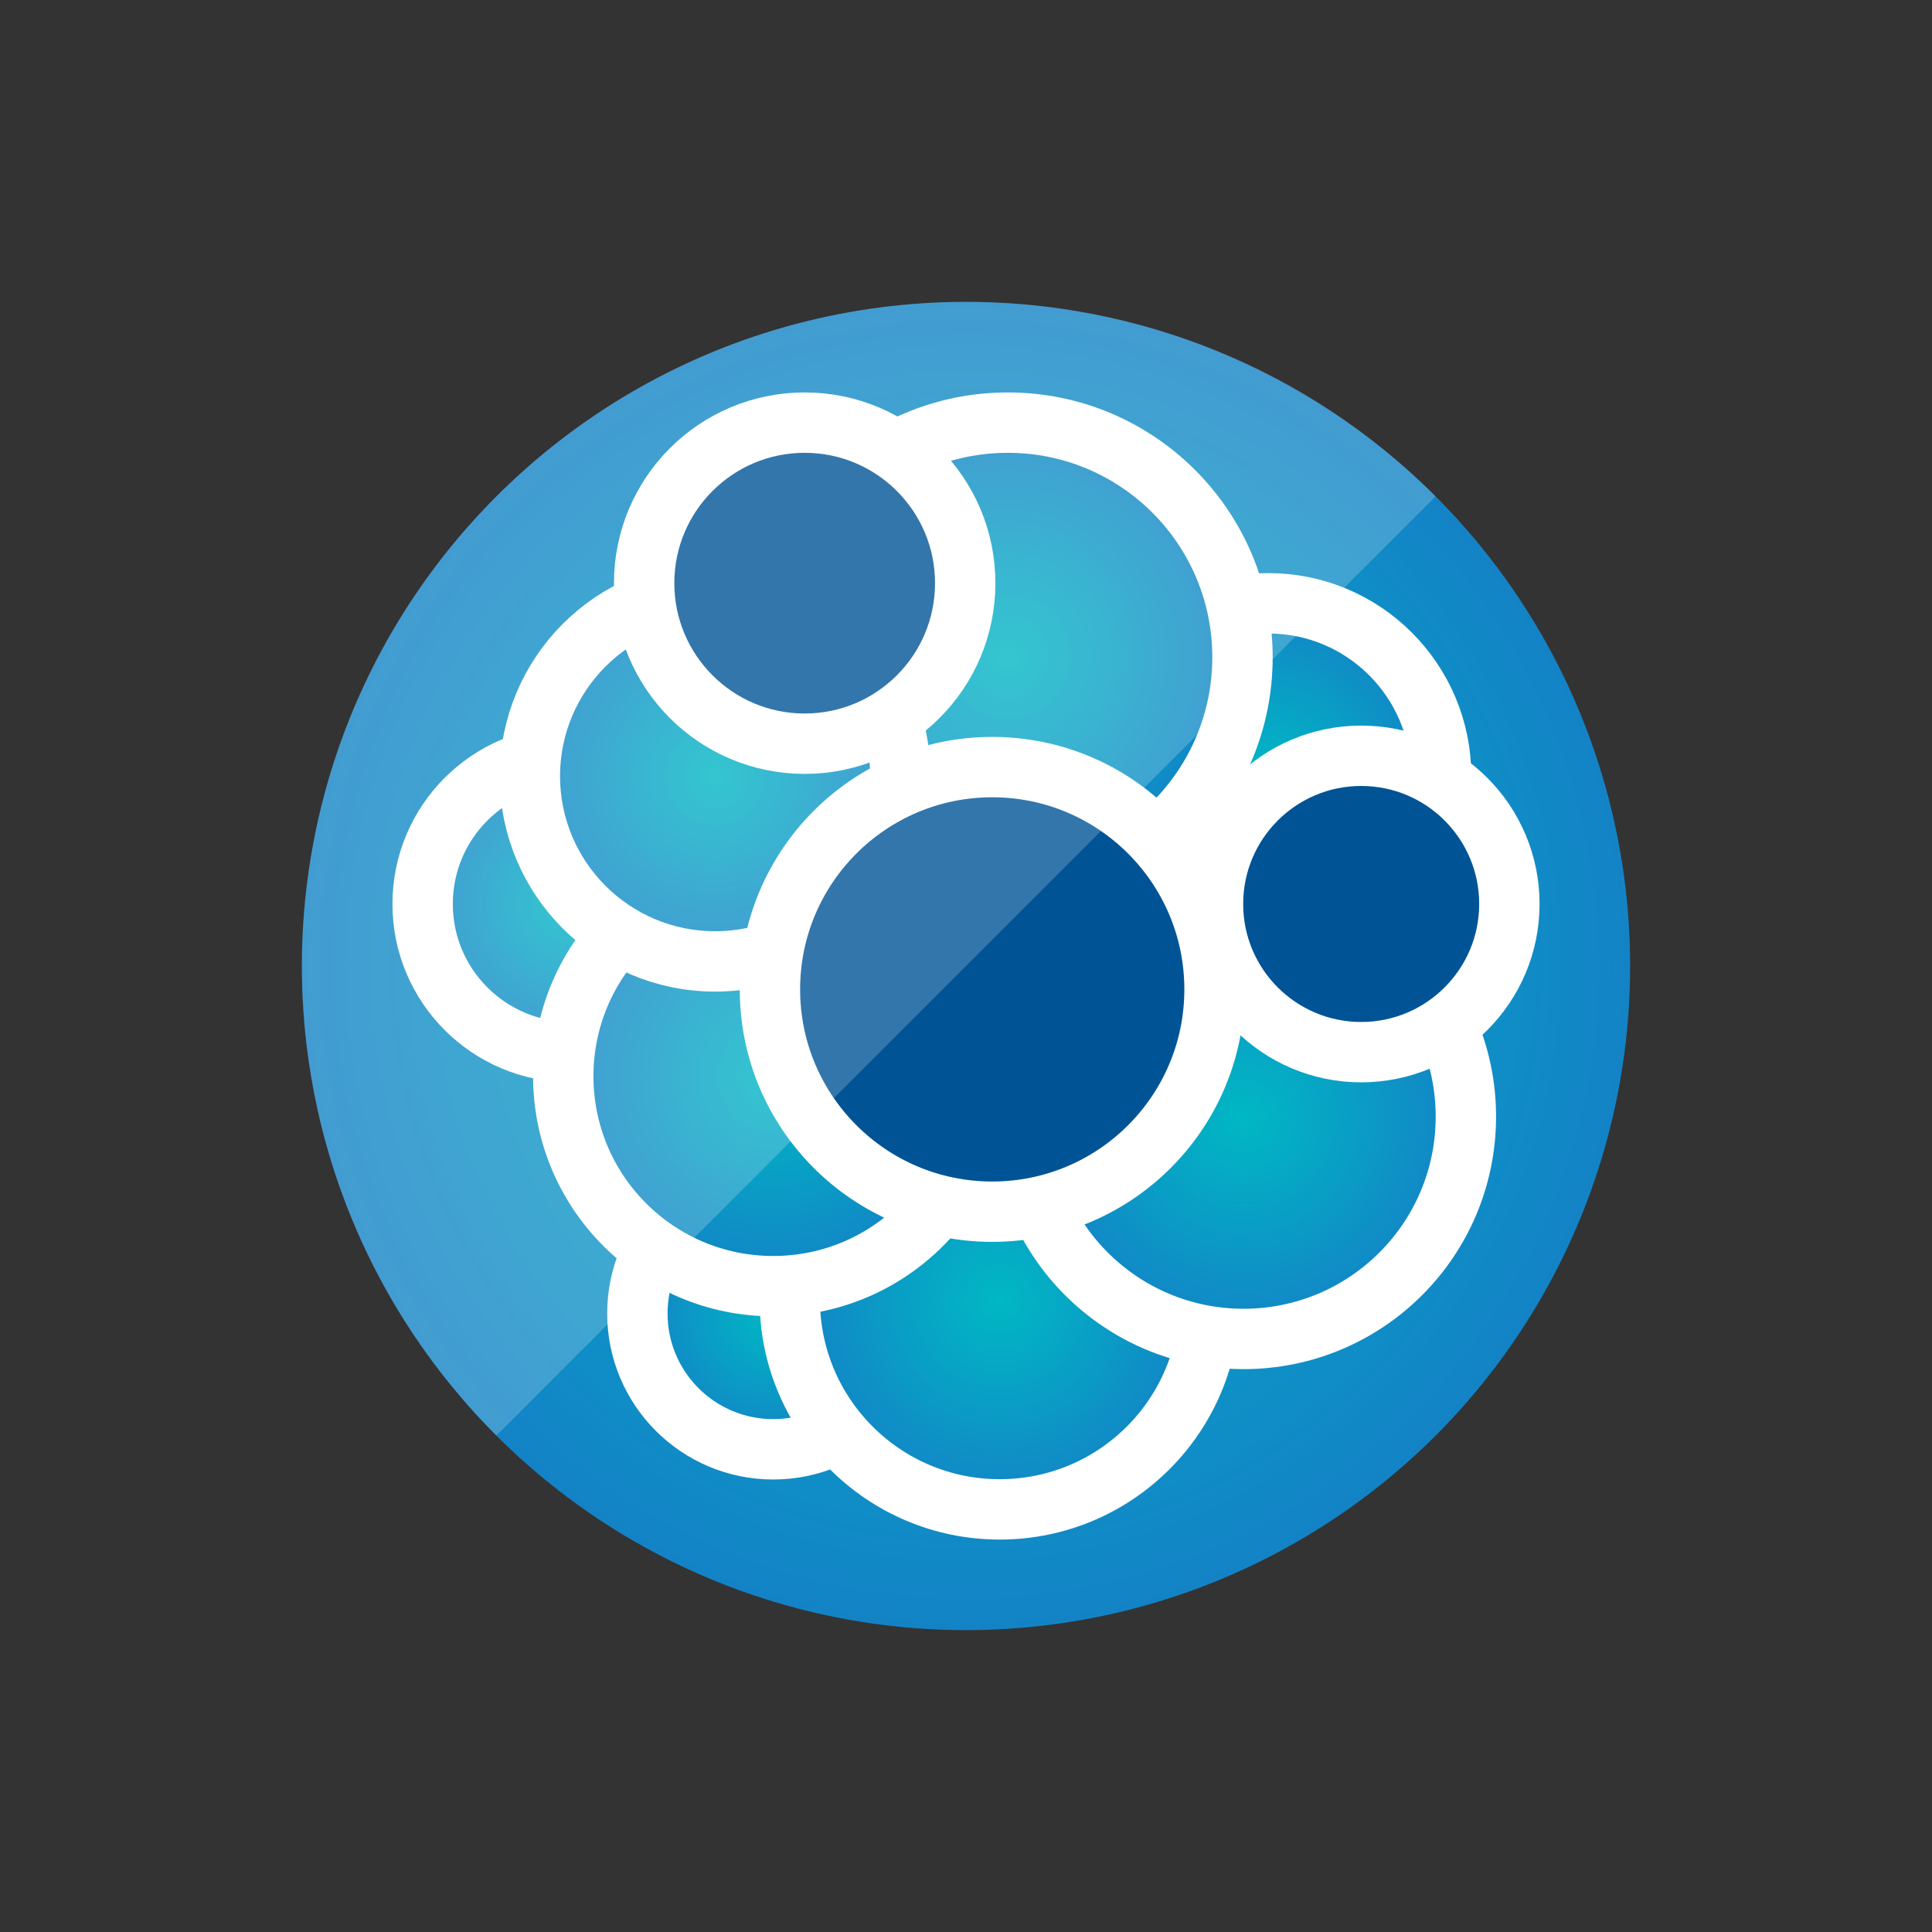 <?xml version="1.0" encoding="UTF-8"?>
<svg id="Layer_1" data-name="Layer 1" xmlns="http://www.w3.org/2000/svg" xmlns:xlink="http://www.w3.org/1999/xlink" viewBox="0 0 64 64">
  <rect x="0" y="0" width="64" height="64" fill="#333333" stroke="none"/>
  <defs>
    <style>
      .cls-1 {
        fill: #fff;
        opacity: .2;
      }

      .cls-1, .cls-2, .cls-3 {
        stroke-width: 0px;
      }

      .cls-2 {
        fill: none;
      }

      .cls-4 {
        fill: url(#radial-gradient-2);
      }

      .cls-4, .cls-5, .cls-6, .cls-7, .cls-8, .cls-9, .cls-10, .cls-11, .cls-12 {
        stroke: #fff;
        stroke-miterlimit: 10;
        stroke-width: 2px;
      }

      .cls-5 {
        fill: url(#radial-gradient-9);
      }

      .cls-6 {
        fill: url(#radial-gradient-7);
      }

      .cls-7 {
        fill: url(#radial-gradient-4);
      }

      .cls-8 {
        fill: url(#radial-gradient-8);
      }

      .cls-9 {
        fill: url(#radial-gradient-3);
      }

      .cls-10 {
        fill: url(#radial-gradient-6);
      }

      .cls-11 {
        fill: url(#radial-gradient-5);
      }

      .cls-3 {
        fill: url(#radial-gradient);
      }

      .cls-12 {
        fill: #005496;
      }
    </style>
    <radialGradient id="radial-gradient" cx="32" cy="32" fx="32" fy="32" r="22" gradientUnits="userSpaceOnUse">
      <stop offset="0" stop-color="#00b8c4"/>
      <stop offset="1" stop-color="#1383c6"/>
    </radialGradient>
    <radialGradient id="radial-gradient-2" cx="25.614" cy="43.51" fx="25.614" fy="43.51" r="4.5" xlink:href="#radial-gradient"/>
    <radialGradient id="radial-gradient-3" cx="33.117" cy="43.045" fx="33.117" fy="43.045" r="6.955" xlink:href="#radial-gradient"/>
    <radialGradient id="radial-gradient-4" cx="42.013" cy="25.712" fx="42.013" fy="25.712" r="5.727" xlink:href="#radial-gradient"/>
    <radialGradient id="radial-gradient-5" cx="33.386" cy="21.773" fx="33.386" fy="21.773" r="7.773" xlink:href="#radial-gradient"/>
    <radialGradient id="radial-gradient-6" cx="18.909" cy="29.945" fx="18.909" fy="29.945" r="4.909" xlink:href="#radial-gradient"/>
    <radialGradient id="radial-gradient-7" cx="25.614" cy="35.651" fx="25.614" fy="35.651" r="6.955" xlink:href="#radial-gradient"/>
    <radialGradient id="radial-gradient-8" cx="41.195" cy="36.99" fx="41.195" fy="36.99" r="7.364" xlink:href="#radial-gradient"/>
    <radialGradient id="radial-gradient-9" cx="23.689" cy="25.712" fx="23.689" fy="25.712" r="6.136" xlink:href="#radial-gradient"/>
  </defs>
  <rect class="cls-2" width="64" height="64"/>
  <g>
    <circle class="cls-3" cx="32" cy="32" r="22"/>
    <g>
      <circle class="cls-4" cx="25.614" cy="43.51" r="4.5"/>
      <circle class="cls-9" cx="33.117" cy="43.045" r="6.955"/>
      <circle class="cls-7" cx="42.013" cy="25.712" r="5.727"/>
      <circle class="cls-11" cx="33.386" cy="21.773" r="7.773"/>
      <circle class="cls-10" cx="18.909" cy="29.945" r="4.909"/>
      <circle class="cls-6" cx="25.614" cy="35.651" r="6.955"/>
      <circle class="cls-8" cx="41.195" cy="36.99" r="7.364"/>
      <circle class="cls-5" cx="23.689" cy="25.712" r="6.136"/>
      <circle class="cls-12" cx="45.091" cy="29.945" r="4.909"/>
      <circle class="cls-12" cx="32.869" cy="32.775" r="7.364"/>
      <circle class="cls-12" cx="26.656" cy="19.318" r="5.318"/>
    </g>
    <path class="cls-1" d="M16.444,47.556c-8.592-8.592-8.592-22.521,0-31.113,8.592-8.592,22.521-8.592,31.113,0l-31.113,31.113Z"/>
  </g>
</svg>